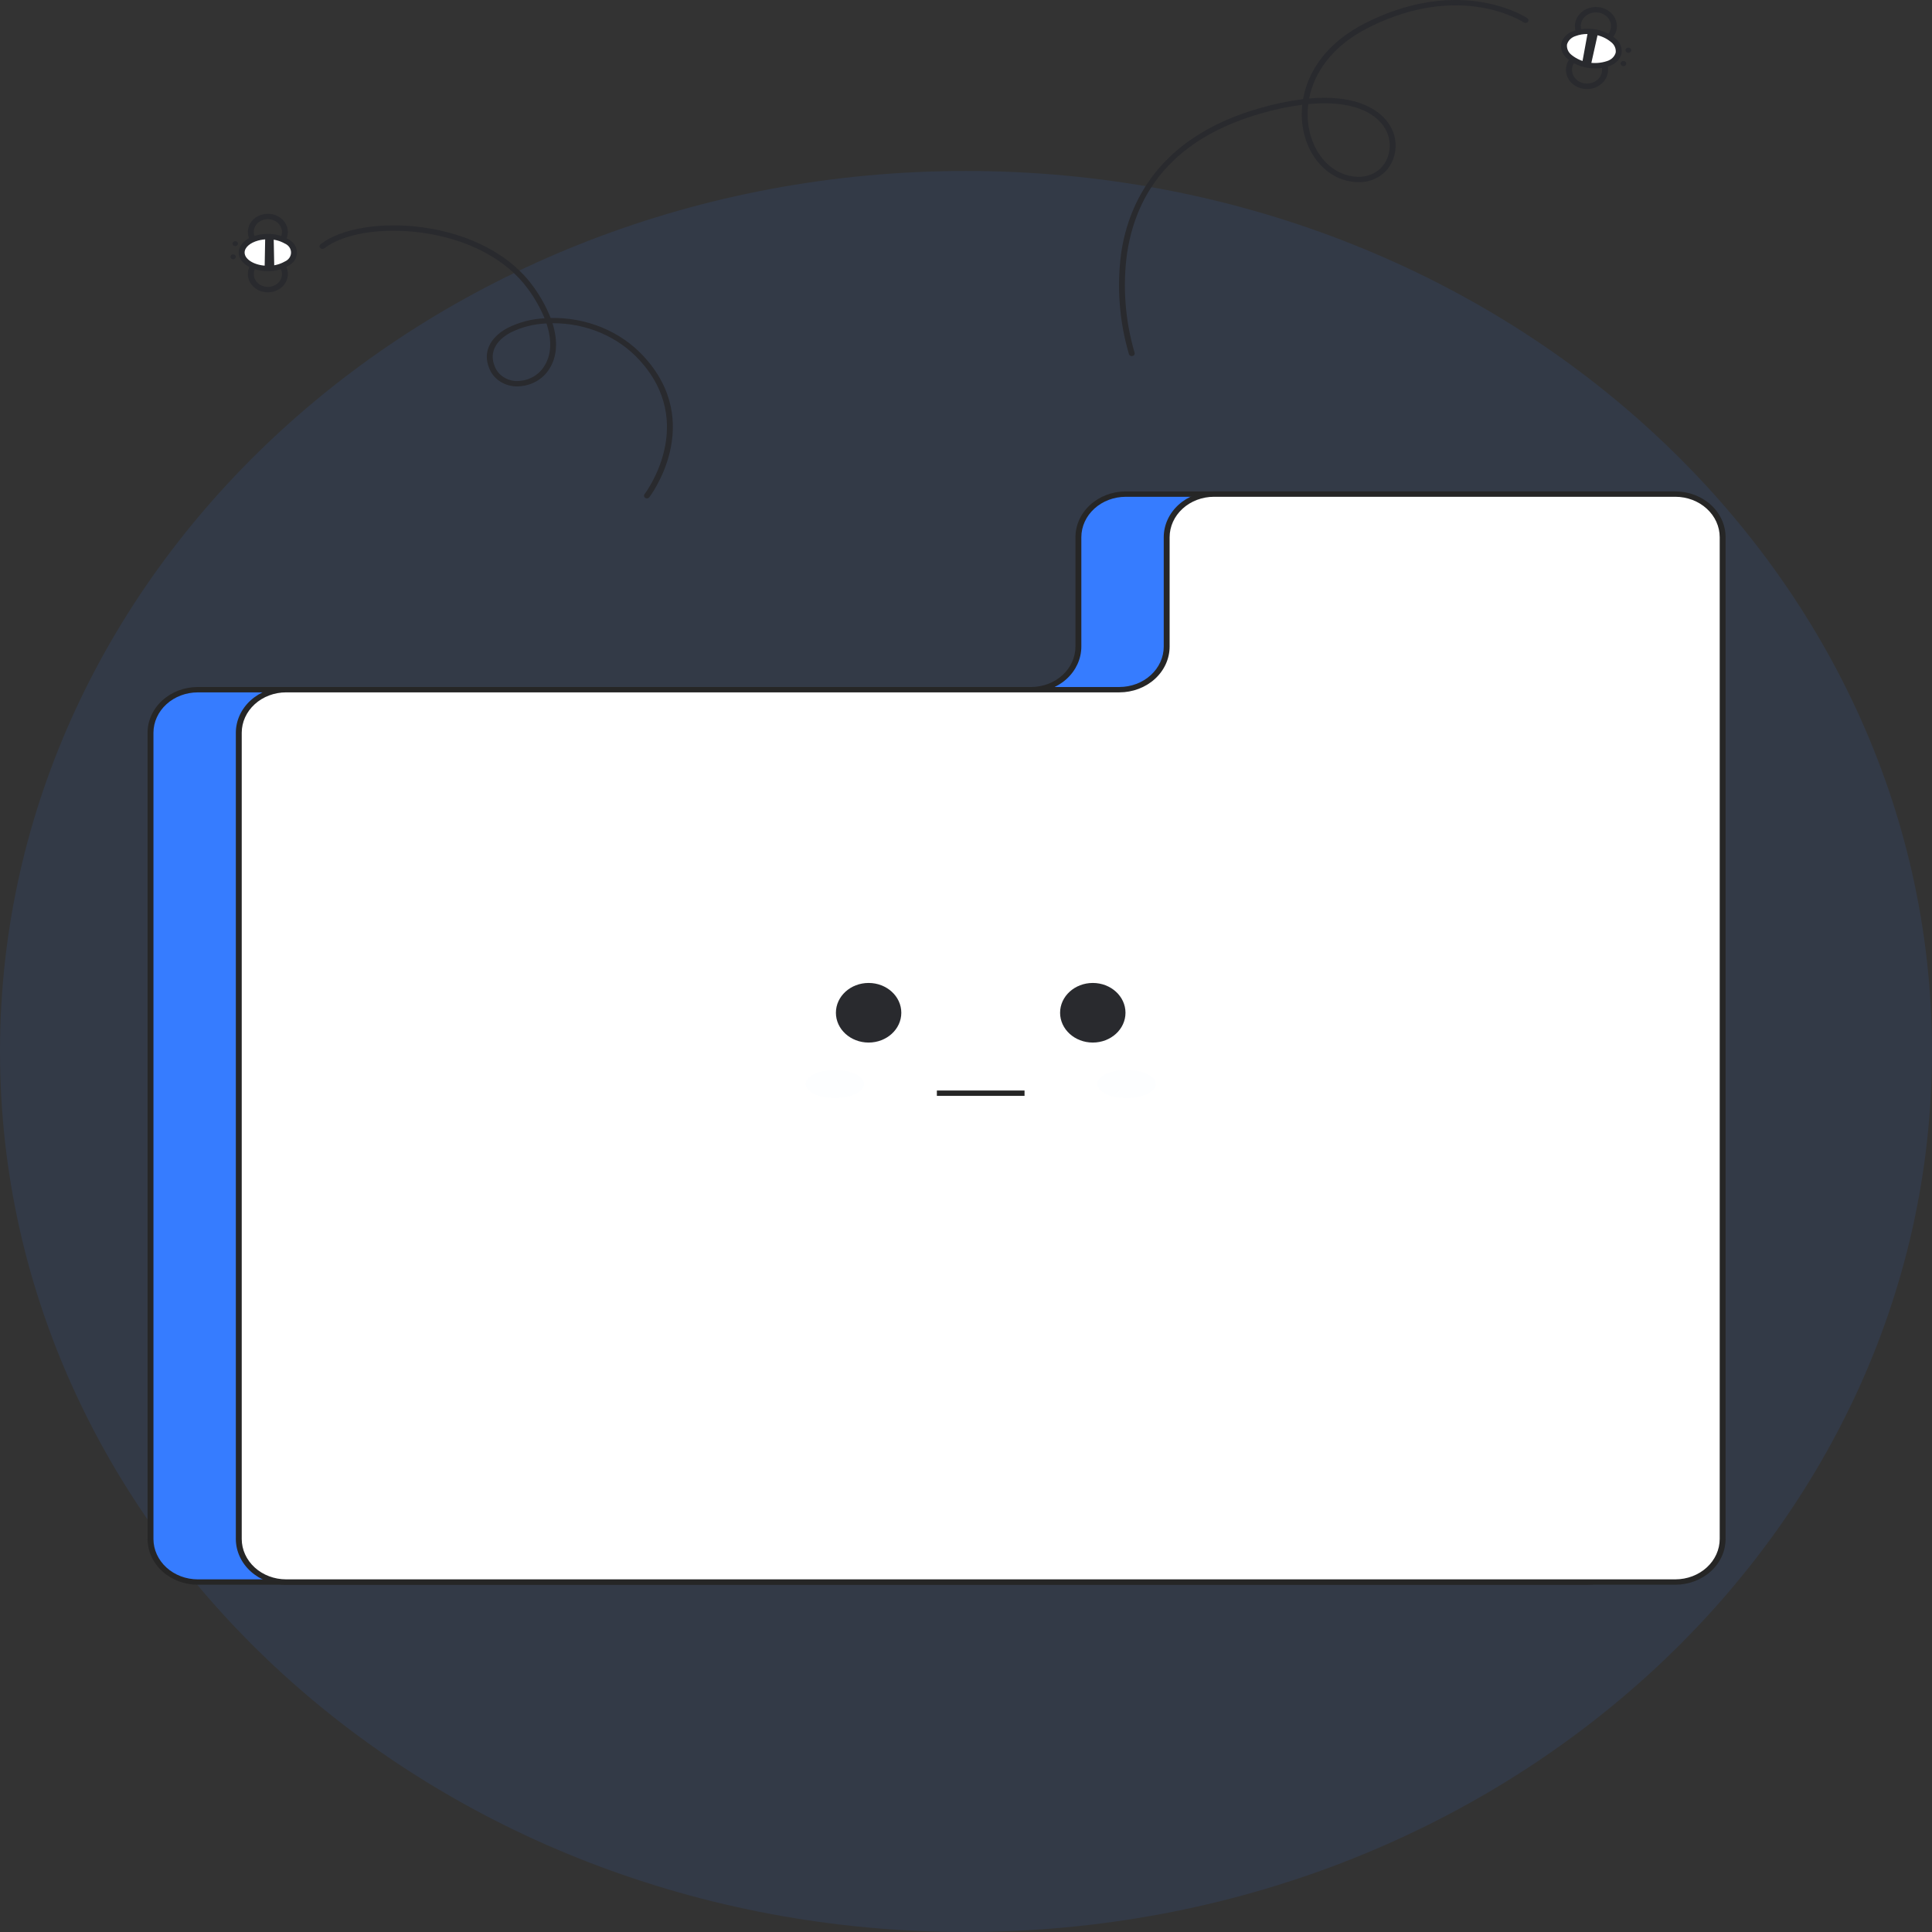 <svg xmlns="http://www.w3.org/2000/svg" width="134" height="134" viewBox="0 0 134 134" fill="none">
  <rect x="0" y="0" width="134" height="134" fill="#333333" stroke="none"/>
  <path opacity="0.1" d="M67 134C104.003 134 134 106.658 134 72.929C134 39.2 104.003 11.858 67 11.858C29.997 11.858 0 39.2 0 72.929C0 106.658 29.997 134 67 134Z" fill="#367CFF"/>
  <path d="M44.871 34.567C44.833 34.567 44.797 34.558 44.765 34.54C44.733 34.522 44.707 34.497 44.69 34.467C44.672 34.436 44.665 34.402 44.667 34.368C44.67 34.334 44.683 34.301 44.705 34.274C44.742 34.225 48.431 29.365 44.313 24.934C43.584 24.145 42.675 23.512 41.649 23.077C40.623 22.643 39.505 22.418 38.374 22.419H38.32C38.711 23.658 38.641 24.758 38.088 25.603C37.852 25.985 37.504 26.299 37.082 26.51C36.661 26.721 36.184 26.82 35.704 26.797C35.307 26.767 34.928 26.633 34.613 26.41C34.298 26.187 34.062 25.885 33.933 25.541C33.48 24.465 33.953 23.421 35.2 22.748C35.99 22.351 36.869 22.12 37.77 22.074C37.477 21.366 37.095 20.691 36.634 20.061C35.147 17.992 32.437 16.559 29.199 16.131C26.456 15.768 23.826 16.195 22.499 17.219C22.458 17.251 22.404 17.267 22.35 17.263C22.296 17.259 22.247 17.235 22.212 17.198C22.177 17.16 22.159 17.111 22.164 17.062C22.168 17.013 22.194 16.967 22.235 16.935C23.647 15.845 26.404 15.384 29.258 15.762C32.612 16.206 35.424 17.699 36.975 19.858C37.478 20.542 37.887 21.28 38.193 22.055C39.413 22.029 40.624 22.252 41.737 22.708C42.85 23.165 43.836 23.843 44.623 24.693C48.949 29.347 45.076 34.438 45.036 34.489C45.018 34.513 44.993 34.533 44.964 34.546C44.935 34.56 44.903 34.567 44.871 34.567ZM37.902 22.434C37.028 22.468 36.175 22.684 35.409 23.068C34.332 23.649 33.933 24.502 34.314 25.408C34.417 25.686 34.607 25.93 34.86 26.111C35.114 26.292 35.419 26.402 35.739 26.427C36.143 26.443 36.544 26.357 36.897 26.178C37.249 25.999 37.541 25.734 37.738 25.412C38.247 24.637 38.293 23.606 37.902 22.434Z" fill="#292A2E"/>
  <path d="M18.976 20.221C18.63 20.316 18.257 20.283 17.936 20.131C17.616 19.978 17.373 19.717 17.26 19.404C17.147 19.091 17.172 18.75 17.331 18.454C17.49 18.158 17.769 17.93 18.11 17.819C18.45 17.707 18.825 17.721 19.154 17.858C19.483 17.995 19.74 18.243 19.871 18.55C20.003 18.858 19.997 19.199 19.856 19.503C19.715 19.806 19.449 20.048 19.116 20.175C19.07 20.193 19.024 20.208 18.976 20.221ZM18.298 18.153C18.265 18.162 18.232 18.173 18.2 18.185C17.965 18.275 17.778 18.445 17.679 18.659C17.579 18.873 17.576 19.114 17.668 19.331C17.761 19.548 17.943 19.723 18.175 19.819C18.407 19.915 18.671 19.925 18.911 19.846C19.151 19.768 19.348 19.607 19.46 19.398C19.571 19.189 19.589 18.948 19.509 18.727C19.429 18.507 19.258 18.323 19.032 18.216C18.805 18.108 18.542 18.086 18.298 18.153Z" fill="#292A2E"/>
  <path d="M18.974 17.304C18.646 17.393 18.293 17.369 17.984 17.235C17.674 17.102 17.43 16.869 17.297 16.581C17.191 16.35 17.163 16.096 17.215 15.851C17.267 15.605 17.398 15.379 17.591 15.201C17.785 15.024 18.031 14.902 18.3 14.852C18.569 14.802 18.849 14.826 19.102 14.921C19.357 15.015 19.574 15.177 19.728 15.384C19.881 15.592 19.964 15.836 19.965 16.086C19.966 16.336 19.886 16.581 19.734 16.79C19.583 16.998 19.367 17.161 19.114 17.258C19.068 17.276 19.021 17.291 18.974 17.304ZM18.296 15.236C18.263 15.246 18.23 15.256 18.198 15.269C17.959 15.36 17.769 15.535 17.67 15.754C17.572 15.973 17.573 16.219 17.674 16.437C17.747 16.596 17.869 16.733 18.026 16.83C18.182 16.927 18.366 16.981 18.555 16.984C18.744 16.988 18.931 16.942 19.092 16.851C19.253 16.761 19.382 16.629 19.463 16.473C19.544 16.317 19.573 16.143 19.548 15.972C19.522 15.801 19.443 15.641 19.32 15.51C19.197 15.379 19.034 15.283 18.852 15.235C18.671 15.186 18.478 15.187 18.296 15.236V15.236Z" fill="#292A2E"/>
  <path d="M18.578 18.619C19.581 18.619 20.393 18.125 20.393 17.515C20.393 16.905 19.581 16.41 18.578 16.41C17.576 16.41 16.764 16.905 16.764 17.515C16.764 18.125 17.576 18.619 18.578 18.619Z" fill="white"/>
  <path d="M19.379 18.701C19.119 18.771 18.849 18.806 18.578 18.805C17.446 18.805 16.559 18.24 16.558 17.516C16.557 16.792 17.443 16.225 18.575 16.224C19.069 16.215 19.554 16.338 19.972 16.577C20.16 16.666 20.317 16.801 20.427 16.966C20.537 17.131 20.595 17.32 20.595 17.513C20.595 17.706 20.537 17.895 20.428 18.06C20.318 18.225 20.161 18.36 19.974 18.449C19.79 18.559 19.59 18.644 19.379 18.701ZM17.898 16.686C17.353 16.835 16.966 17.156 16.966 17.517C16.966 18.015 17.704 18.435 18.578 18.434C18.99 18.442 19.397 18.34 19.747 18.141C19.879 18.086 19.99 17.997 20.068 17.886C20.146 17.775 20.187 17.646 20.187 17.514C20.187 17.382 20.145 17.253 20.067 17.142C19.989 17.031 19.878 16.943 19.746 16.888C19.395 16.689 18.989 16.588 18.576 16.597C18.346 16.596 18.118 16.627 17.898 16.686Z" fill="#292A2E"/>
  <path d="M19.023 18.585L18.981 16.437L18.395 16.415L18.354 18.61L19.023 18.585Z" fill="#292A2E"/>
  <path d="M16.171 17.982C16.274 17.982 16.358 17.906 16.358 17.811C16.358 17.717 16.274 17.641 16.171 17.641C16.067 17.641 15.983 17.717 15.983 17.811C15.983 17.906 16.067 17.982 16.171 17.982Z" fill="#292A2E"/>
  <path d="M16.316 17.069C16.42 17.069 16.504 16.992 16.504 16.898C16.504 16.803 16.42 16.727 16.316 16.727C16.213 16.727 16.129 16.803 16.129 16.898C16.129 16.992 16.213 17.069 16.316 17.069Z" fill="#292A2E"/>
  <path d="M78.498 24.697C78.454 24.697 78.411 24.684 78.376 24.661C78.341 24.637 78.315 24.604 78.302 24.566C77.626 22.262 77.445 19.86 77.771 17.493C78.298 14.033 80.391 9.492 87.368 7.504C88.35 7.216 89.357 7.006 90.378 6.875C90.707 5.004 91.958 2.973 94.754 1.572C101.399 -1.756 105.888 1.23 105.932 1.26C105.975 1.29 106.004 1.334 106.012 1.383C106.019 1.432 106.005 1.481 105.973 1.521C105.94 1.56 105.892 1.586 105.839 1.593C105.785 1.6 105.731 1.588 105.687 1.558C105.645 1.529 101.355 -1.31 94.95 1.898C92.337 3.207 91.141 5.086 90.8 6.83C93.878 6.554 95.351 7.49 96.013 8.196C96.422 8.621 96.685 9.147 96.769 9.707C96.854 10.267 96.755 10.838 96.486 11.347C96.273 11.759 95.928 12.102 95.497 12.332C95.066 12.561 94.569 12.666 94.071 12.632C92.352 12.54 90.93 11.223 90.448 9.275C90.289 8.616 90.246 7.938 90.323 7.266C89.362 7.392 88.415 7.59 87.491 7.86C82.053 9.409 78.919 12.668 78.175 17.545C77.856 19.858 78.032 22.206 78.693 24.458C78.702 24.485 78.704 24.515 78.699 24.544C78.693 24.572 78.681 24.599 78.662 24.623C78.643 24.646 78.618 24.665 78.59 24.678C78.561 24.691 78.529 24.698 78.498 24.698V24.697ZM90.739 7.22C90.654 7.878 90.69 8.545 90.846 9.193C91.287 10.975 92.562 12.179 94.094 12.261C94.512 12.288 94.929 12.2 95.291 12.007C95.652 11.815 95.942 11.527 96.121 11.182C96.354 10.738 96.439 10.241 96.364 9.753C96.29 9.265 96.06 8.808 95.703 8.438C94.748 7.418 93.007 7.005 90.739 7.22Z" fill="#292A2E"/>
  <path d="M110.685 3.141C110.41 3.141 110.141 3.07 109.909 2.936C109.676 2.802 109.49 2.611 109.372 2.385C109.254 2.158 109.208 1.906 109.24 1.657C109.273 1.409 109.381 1.173 109.554 0.978C109.727 0.783 109.956 0.637 110.216 0.556C110.477 0.475 110.756 0.462 111.024 0.52C111.291 0.578 111.536 0.703 111.728 0.882C111.921 1.061 112.054 1.286 112.112 1.531C112.158 1.725 112.155 1.926 112.105 2.119C112.055 2.312 111.957 2.492 111.82 2.647C111.684 2.801 111.511 2.926 111.314 3.011C111.118 3.097 110.903 3.141 110.685 3.141ZM110.688 0.856C110.471 0.856 110.259 0.918 110.082 1.032C109.905 1.146 109.771 1.308 109.699 1.494C109.626 1.681 109.619 1.883 109.678 2.074C109.738 2.264 109.86 2.433 110.029 2.557C110.198 2.681 110.405 2.755 110.622 2.767C110.839 2.78 111.054 2.73 111.239 2.627C111.424 2.523 111.568 2.369 111.653 2.187C111.738 2.005 111.759 1.803 111.713 1.61C111.664 1.396 111.535 1.204 111.348 1.067C111.161 0.929 110.928 0.855 110.688 0.856Z" fill="#292A2E"/>
  <path d="M110.071 6.177C109.697 6.177 109.337 6.047 109.065 5.812C108.794 5.577 108.631 5.257 108.611 4.916C108.591 4.576 108.715 4.242 108.958 3.982C109.2 3.722 109.542 3.557 109.914 3.521C110.286 3.484 110.659 3.579 110.957 3.785C111.254 3.992 111.453 4.295 111.514 4.631C111.574 4.968 111.49 5.312 111.279 5.594C111.069 5.876 110.748 6.074 110.383 6.147C110.28 6.167 110.176 6.177 110.071 6.177ZM110.076 3.892C110 3.892 109.925 3.9 109.851 3.914C109.591 3.966 109.362 4.108 109.212 4.309C109.062 4.51 109.003 4.756 109.046 4.996C109.089 5.237 109.231 5.452 109.443 5.6C109.656 5.747 109.922 5.815 110.187 5.788C110.453 5.762 110.697 5.644 110.87 5.459C111.043 5.274 111.131 5.035 111.117 4.792C111.103 4.549 110.987 4.321 110.793 4.153C110.599 3.986 110.343 3.892 110.076 3.892Z" fill="#292A2E"/>
  <path d="M112.262 3.685C112.391 3.05 111.649 2.392 110.605 2.217C109.562 2.041 108.611 2.414 108.483 3.049C108.354 3.685 109.096 4.342 110.14 4.518C111.183 4.693 112.134 4.321 112.262 3.685Z" fill="white"/>
  <path d="M110.655 4.747C110.471 4.747 110.286 4.731 110.104 4.701C109.591 4.623 109.114 4.411 108.731 4.089C108.564 3.959 108.435 3.792 108.357 3.605C108.278 3.417 108.253 3.214 108.284 3.016C108.333 2.82 108.436 2.639 108.583 2.489C108.729 2.339 108.915 2.225 109.122 2.158C109.608 1.991 110.134 1.948 110.644 2.034C111.155 2.12 111.63 2.331 112.018 2.645C112.185 2.775 112.314 2.942 112.392 3.13C112.47 3.317 112.495 3.52 112.465 3.719C112.416 3.914 112.313 4.096 112.166 4.245C112.02 4.395 111.834 4.509 111.627 4.576C111.319 4.692 110.989 4.751 110.655 4.747ZM110.092 2.359C109.815 2.356 109.54 2.404 109.283 2.5C109.138 2.544 109.008 2.621 108.903 2.722C108.799 2.824 108.724 2.948 108.685 3.083C108.668 3.222 108.69 3.362 108.747 3.491C108.805 3.62 108.897 3.734 109.016 3.823C109.346 4.085 109.747 4.262 110.178 4.335C110.609 4.407 111.053 4.373 111.465 4.235C111.61 4.19 111.74 4.114 111.845 4.012C111.949 3.91 112.024 3.786 112.062 3.651C112.079 3.513 112.058 3.373 112 3.243C111.942 3.114 111.85 3 111.732 2.912C111.407 2.642 111.003 2.464 110.569 2.4C110.411 2.373 110.252 2.359 110.092 2.359Z" fill="#292A2E"/>
  <path d="M110.138 2.174L109.727 4.419L110.333 4.544L110.841 2.266L110.138 2.174Z" fill="#292A2E"/>
  <path d="M112.598 4.589C112.707 4.589 112.796 4.508 112.796 4.408C112.796 4.308 112.707 4.227 112.598 4.227C112.488 4.227 112.399 4.308 112.399 4.408C112.399 4.508 112.488 4.589 112.598 4.589Z" fill="#292A2E"/>
  <path d="M112.942 3.663C113.052 3.663 113.141 3.582 113.141 3.482C113.141 3.382 113.052 3.301 112.942 3.301C112.833 3.301 112.744 3.382 112.744 3.482C112.744 3.582 112.833 3.663 112.942 3.663Z" fill="#292A2E"/>
  <path d="M113.357 37.26V106.738C113.357 107.531 113.012 108.291 112.397 108.852C111.782 109.413 110.948 109.728 110.078 109.728H13.718C12.848 109.728 12.014 109.413 11.399 108.852C10.784 108.291 10.438 107.531 10.438 106.738V50.825C10.438 50.032 10.784 49.272 11.399 48.711C12.014 48.151 12.848 47.836 13.718 47.836H71.516C72.386 47.836 73.22 47.521 73.835 46.96C74.45 46.4 74.796 45.639 74.796 44.846V37.26C74.796 36.467 75.141 35.707 75.756 35.147C76.371 34.586 77.205 34.271 78.075 34.271H110.078C110.948 34.271 111.782 34.586 112.397 35.147C113.012 35.707 113.357 36.467 113.357 37.26Z" fill="#367CFF"/>
  <path d="M110.078 109.914H13.718C12.794 109.913 11.909 109.578 11.256 108.983C10.603 108.387 10.236 107.58 10.234 106.739V50.825C10.236 49.983 10.603 49.176 11.256 48.581C11.909 47.986 12.794 47.651 13.718 47.65H71.516C72.332 47.649 73.114 47.353 73.69 46.828C74.267 46.302 74.591 45.59 74.592 44.847V37.26C74.593 36.419 74.96 35.611 75.613 35.016C76.266 34.421 77.151 34.086 78.075 34.085H110.078C111.001 34.086 111.887 34.421 112.54 35.016C113.193 35.611 113.56 36.419 113.561 37.26V106.739C113.56 107.58 113.193 108.387 112.54 108.983C111.887 109.578 111.001 109.913 110.078 109.914ZM13.718 48.022C12.903 48.023 12.121 48.318 11.544 48.844C10.968 49.369 10.643 50.082 10.643 50.825V106.739C10.643 107.482 10.968 108.194 11.544 108.72C12.121 109.245 12.903 109.541 13.718 109.542H110.078C110.893 109.541 111.675 109.245 112.251 108.72C112.828 108.194 113.152 107.482 113.153 106.739V37.26C113.152 36.517 112.828 35.805 112.251 35.279C111.675 34.754 110.893 34.458 110.078 34.457H78.075C77.26 34.458 76.478 34.754 75.902 35.279C75.325 35.805 75.001 36.517 75 37.26V44.846C74.999 45.688 74.632 46.495 73.978 47.09C73.326 47.685 72.44 48.02 71.516 48.021L13.718 48.022Z" fill="#262626"/>
  <path d="M119.479 37.26V106.738C119.479 107.531 119.134 108.291 118.519 108.852C117.904 109.413 117.07 109.728 116.2 109.728H19.84C18.97 109.728 18.136 109.413 17.521 108.852C16.906 108.291 16.561 107.531 16.561 106.738V50.825C16.561 50.032 16.906 49.272 17.521 48.711C18.136 48.151 18.97 47.836 19.84 47.836H77.638C78.508 47.836 79.342 47.521 79.957 46.96C80.572 46.4 80.918 45.639 80.918 44.846V37.26C80.918 36.467 81.263 35.707 81.878 35.147C82.493 34.586 83.327 34.271 84.197 34.271H116.2C117.07 34.271 117.904 34.586 118.519 35.147C119.134 35.707 119.479 36.467 119.479 37.26Z" fill="white"/>
  <path d="M116.201 109.913H19.841C18.918 109.912 18.032 109.577 17.379 108.982C16.726 108.387 16.359 107.58 16.357 106.738V50.824C16.359 49.982 16.726 49.175 17.379 48.58C18.032 47.985 18.918 47.65 19.841 47.649H77.639C78.455 47.648 79.237 47.353 79.813 46.827C80.39 46.302 80.714 45.589 80.715 44.846V37.26C80.716 36.418 81.083 35.611 81.736 35.016C82.389 34.42 83.275 34.086 84.198 34.084H116.201C117.124 34.085 118.01 34.42 118.663 35.016C119.316 35.611 119.683 36.418 119.684 37.26V106.738C119.683 107.58 119.316 108.387 118.663 108.982C118.01 109.577 117.124 109.912 116.201 109.913ZM19.841 48.021C19.026 48.022 18.244 48.318 17.668 48.843C17.091 49.368 16.767 50.081 16.766 50.824V106.738C16.767 107.481 17.091 108.194 17.667 108.719C18.244 109.245 19.026 109.54 19.841 109.541H116.201C117.016 109.54 117.798 109.245 118.374 108.719C118.951 108.194 119.275 107.481 119.276 106.738V37.26C119.275 36.517 118.951 35.804 118.374 35.279C117.798 34.753 117.016 34.457 116.201 34.456H84.198C83.383 34.457 82.601 34.753 82.025 35.279C81.448 35.804 81.124 36.517 81.123 37.26V44.845C81.122 45.687 80.755 46.494 80.102 47.09C79.448 47.685 78.563 48.02 77.639 48.021L19.841 48.021Z" fill="#262626"/>
  <path d="M60.245 72.31C61.498 72.31 62.513 71.385 62.513 70.243C62.513 69.102 61.498 68.176 60.245 68.176C58.993 68.176 57.977 69.102 57.977 70.243C57.977 71.385 58.993 72.31 60.245 72.31Z" fill="#292A2E"/>
  <path d="M75.794 72.31C77.046 72.31 78.062 71.385 78.062 70.243C78.062 69.102 77.046 68.176 75.794 68.176C74.542 68.176 73.526 69.102 73.526 70.243C73.526 71.385 74.542 72.31 75.794 72.31Z" fill="#292A2E"/>
  <path d="M71.06 75.636H64.98V76.008H71.06V75.636Z" fill="#262626"/>
  <g opacity="0.1">
    <path opacity="0.1" d="M57.907 76.156C59.024 76.156 59.93 75.722 59.93 75.186C59.93 74.65 59.024 74.216 57.907 74.216C56.789 74.216 55.884 74.65 55.884 75.186C55.884 75.722 56.789 76.156 57.907 76.156Z" fill="#367CFF"/>
    <path opacity="0.1" d="M78.136 76.155C79.254 76.155 80.159 75.721 80.159 75.185C80.159 74.649 79.254 74.214 78.136 74.214C77.019 74.214 76.113 74.649 76.113 75.185C76.113 75.721 77.019 76.155 78.136 76.155Z" fill="#367CFF"/>
  </g>
</svg>
